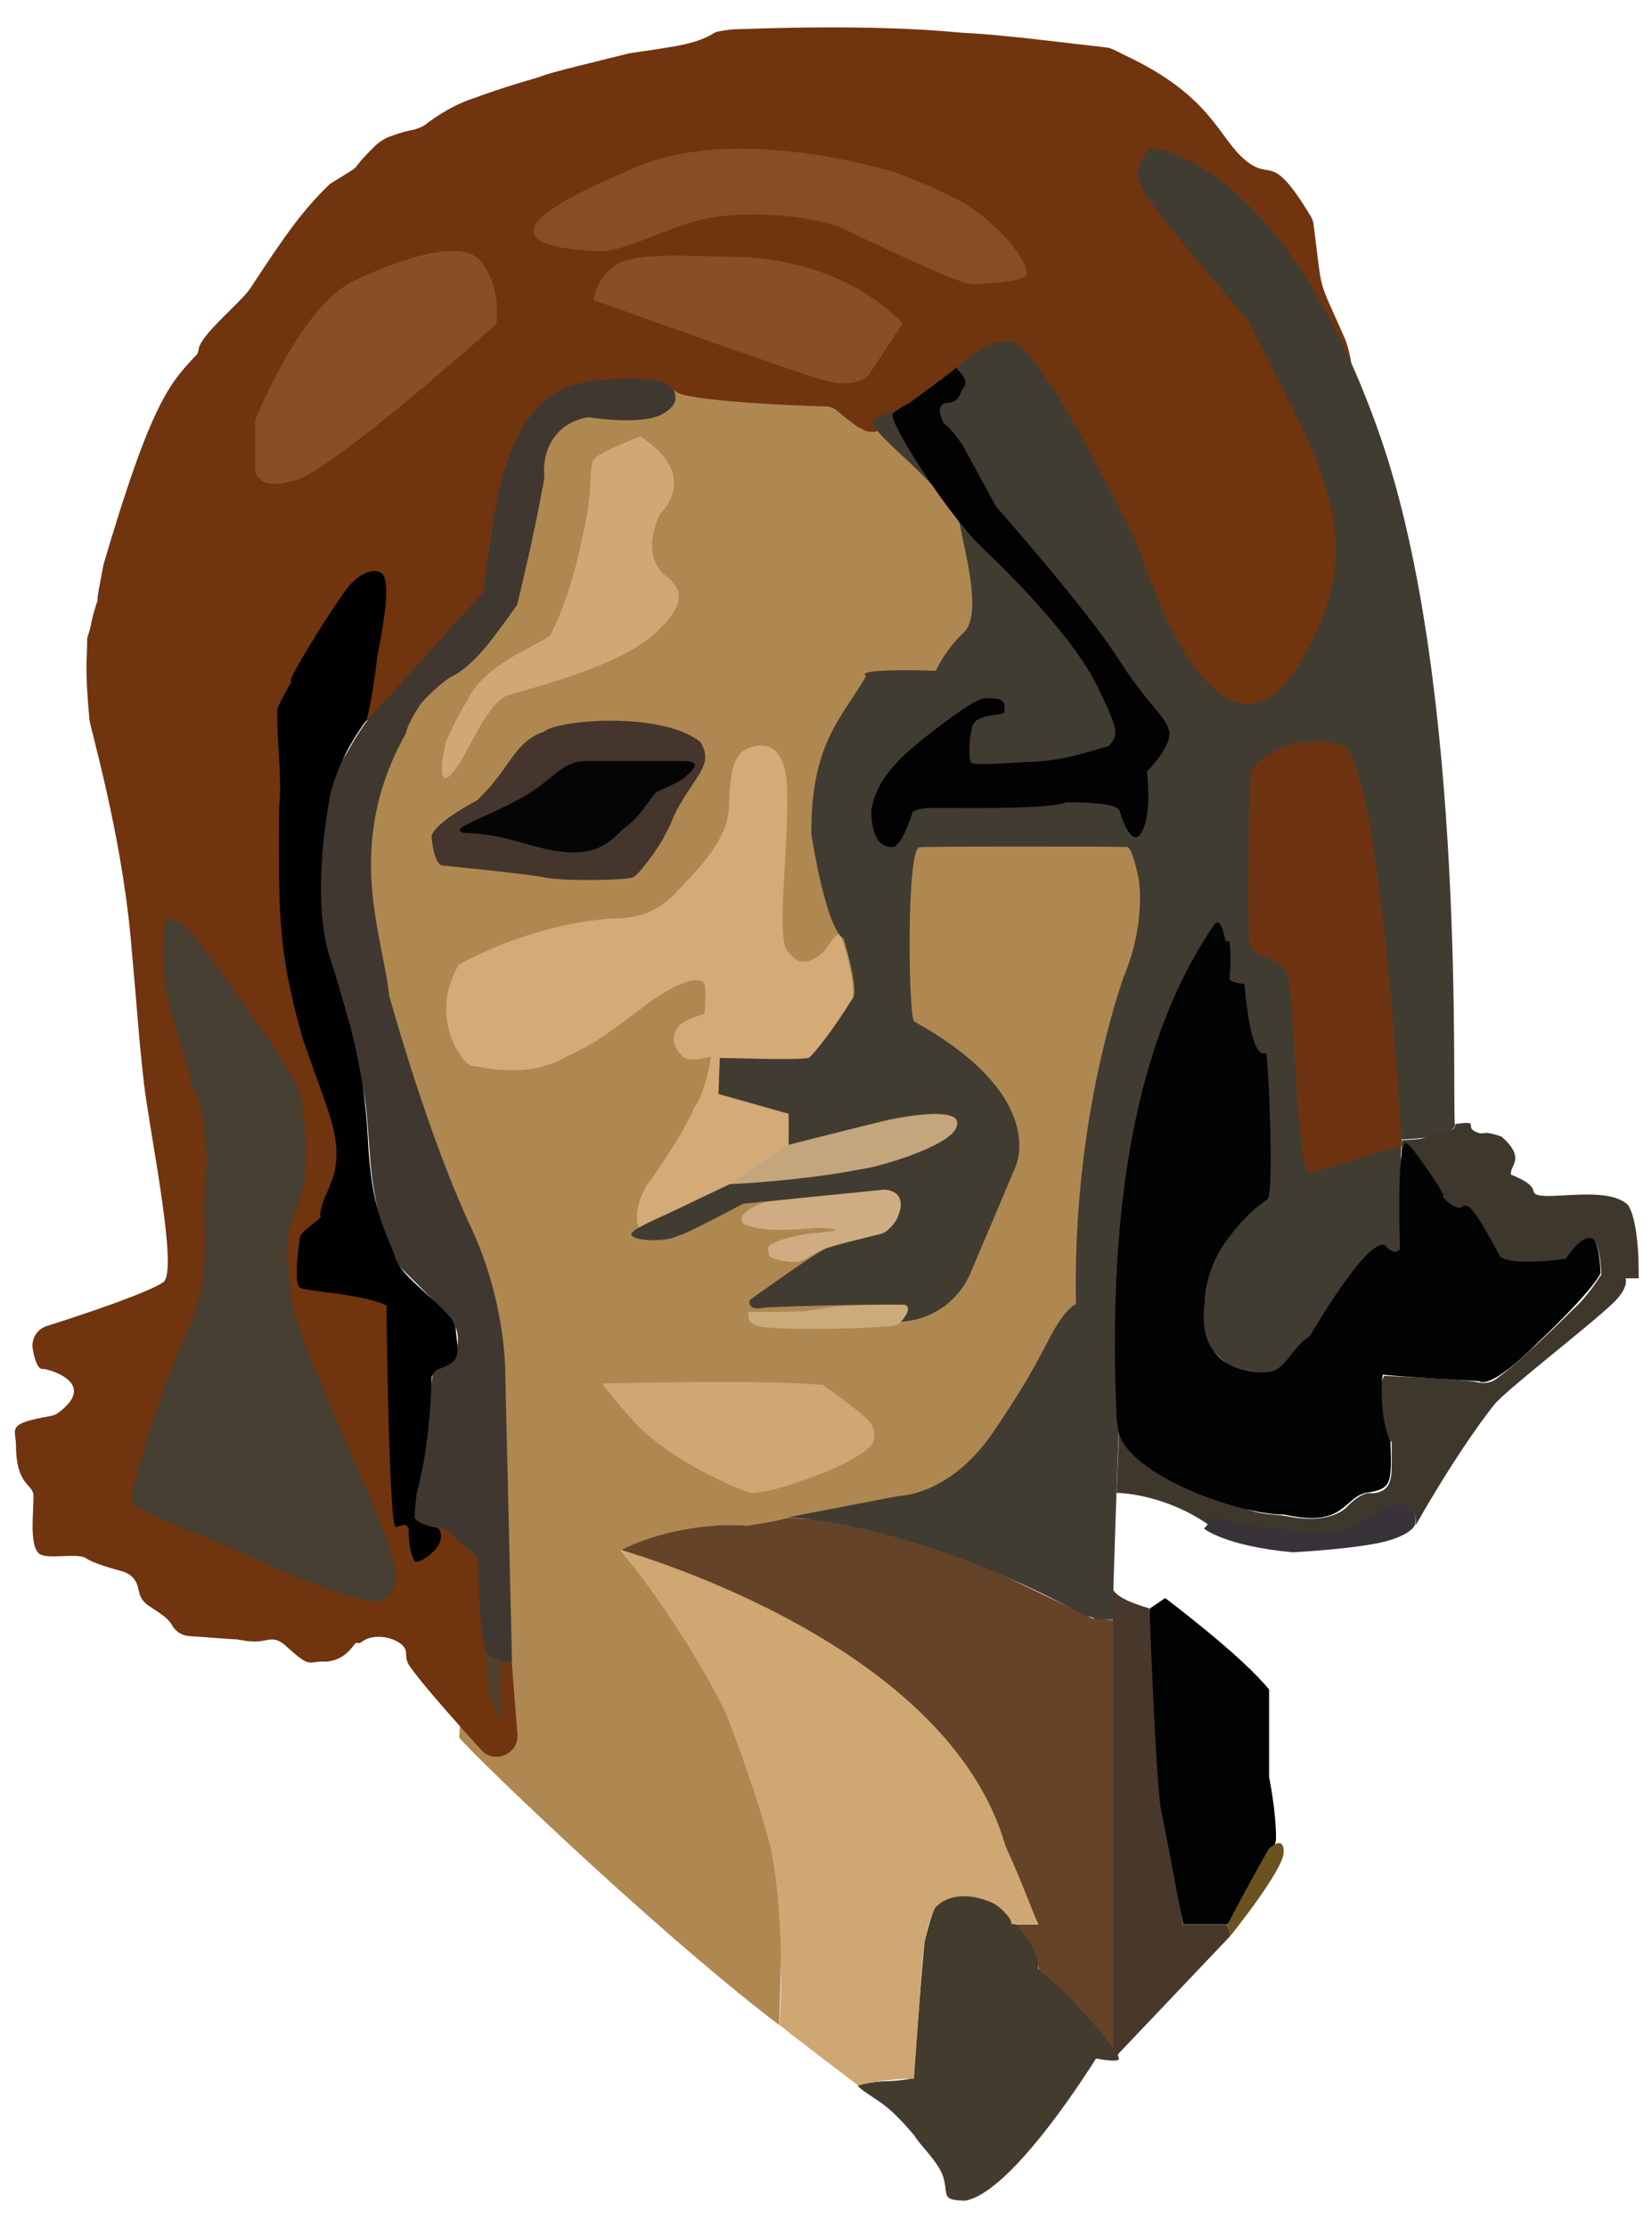 <?xml version="1.0" encoding="UTF-8"?>
<svg id="Livello_1" data-name="Livello 1" xmlns="http://www.w3.org/2000/svg" viewBox="0 0 64.24 86.61">
  <defs>
    <style>
      .cls-1 {
        fill: #af8851;
      }

      .cls-1, .cls-2, .cls-3, .cls-4, .cls-5, .cls-6, .cls-7, .cls-8, .cls-9, .cls-10, .cls-11, .cls-12, .cls-13, .cls-14, .cls-15, .cls-16, .cls-17, .cls-18, .cls-19, .cls-20, .cls-21, .cls-22, .cls-23, .cls-24, .cls-25, .cls-26, .cls-27, .cls-28, .cls-29 {
        stroke-width: 0px;
      }

      .cls-2 {
        fill: #70340f;
      }

      .cls-3 {
        fill: #52402e;
      }

      .cls-4 {
        fill: none;
      }

      .cls-5 {
        fill: #473e32;
      }

      .cls-6 {
        fill: #d1a875;
      }

      .cls-7 {
        fill: #060707;
      }

      .cls-8 {
        fill: #caab7c;
      }

      .cls-9 {
        fill: #6b5220;
      }

      .cls-10 {
        fill: #373338;
      }

      .cls-11 {
        fill: #874d23;
      }

      .cls-12 {
        fill: #413c32;
      }

      .cls-13 {
        fill: #050506;
      }

      .cls-14 {
        fill: #010202;
      }

      .cls-15 {
        fill: #cfa773;
      }

      .cls-16 {
        fill: #010101;
      }

      .cls-17 {
        fill: #403830;
      }

      .cls-18 {
        fill: #d4aa77;
      }

      .cls-19 {
        fill: #654328;
      }

      .cls-20 {
        fill: #d0ac82;
      }

      .cls-21 {
        fill: #c4a67d;
      }

      .cls-22 {
        fill: #6d3310;
      }

      .cls-23 {
        fill: #443b2f;
      }

      .cls-24 {
        fill: #020303;
      }

      .cls-25 {
        fill: #874f23;
      }

      .cls-26 {
        fill: #45362d;
      }

      .cls-27 {
        fill: #3e372b;
      }

      .cls-28 {
        fill: #020203;
      }

      .cls-29 {
        fill: #48372b;
      }
    </style>
  </defs>
  <path class="cls-14" d="M44.72,62.53l.59-.4s3.02,2.27,4.04,3.56v3.4s.27,1.29.27,2.38c0,.71-1.89,3.35-1.89,3.35h-1.72l-1-4.73s-.45-7.04-.29-7.56h0Z"/>
  <path class="cls-1" d="M17.86,67.53c-.4-.21,7.4,7.38,12.44,11.2.26-8.36.42-10.28-6.16-18.46,2.69-1.25,4.89-.94,4.89-.94l8.04-1.13,5.67-6.59,1.34-11.86,3.08-10.14-7.82-12.26-7.14-2.14-7.63-.92-4.22.58-.3,5.18-2.19,5.53-2.44,1.99-2.03,5.98,2.03,10.58,3.22,8.12-.78,15.28h0Z"/>
  <path class="cls-23" d="M35.55,83.01c.18.37,1.02,1.08,1.16,1.74.15.66-.07.78.81.81,1.88-.3,5.1-5.53,5.1-5.53,0,0,.93.19.89,0-.2-.83-1.87-2.54-3.15-3.49.21-.64-.57-1.62-.96-1.77-.11,0-.05-.12-.05-.12-.01-.02-.67-.79-.91-.95,0,.02-1.77.02-1.77.02,0,0-.25.37-.31.44-.09.11-.33,1-.41,1.33-.16,1.67-.42,5.3-.42,5.3,0,0-.35.11-1.23.13-.25.04-.79.02-.95.13-.01.13.56.45.92.71.56.4,1.02.96,1.27,1.25h0Z"/>
  <path class="cls-2" d="M33.38,16.62c-.32-.24-.6-.45-.79-.62-.14-.13-.32-.2-.51-.2-1.35-.03-5.38-.22-5.79-.57-.45-.36-1.19-.76-4.32-.02-.06.01-.14.04-.2.07-2.31,1.23-2.81,6.25-2.9,7.49-.01.18-.09.35-.2.49l-3.05,3.37c-.18.2-1.18,1.48-1.37,1.38-.2-.1.25-1.7.3-1.97.18-1.08.36-1.9.42-2.6.18-.9-.53-2.04-1.75.04-2.66,4.14-2.24,4.23-2.24,4.23l1.81,12.28,1.33,7.33c.01.09.04.16.09.24l2.04,3.82c.07.13.11.29.1.44l-.36,5.76c-.02.28.11.55.33.71l2.97,2.18c.19.14.31.35.33.59l.5,6.36c.06.77-.89,1.19-1.41.61-1.06-1.17-2.34-2.61-2.79-3.27-.1-.14-.13-.31-.13-.49.01-.51-1.18-.89-1.74-.42-.05.04-.12.03-.19.02-.1-.01-.32.64-1.14.73h-.13c-.64-.02-.47.31-1.52-.65-.09-.07-.18-.14-.3-.18-.4-.12-.51.17-1.41-.01-.04,0-.09-.01-.12-.02-.6-.03-1.19-.09-1.88-.13-.29-.02-.55-.19-.68-.44-.13-.22-.31-.36-.91-.75-.17-.11-.3-.29-.35-.48-.02-.09-.04-.17-.06-.25-.07-.29-.29-.5-.57-.59-.49-.13-1.22-.35-1.43-.51-.33-.25-1.63.09-1.87-.22-.36-.36-.17-1.7-.19-2.26-.05-.43-.68-.37-.68-1.96-.02-.61-.36-.8,1.31-1.09.13-.02.26-.07.36-.15,1.38-1.04-.04-1.58-.58-1.69-.24.07-.37-.37-.44-.8-.05-.39.18-.75.56-.87,1.59-.5,3.98-1.32,4.52-1.7.6-.43-.52-5.77-.75-7.71-.22-1.94-.22-2.4-.52-5.7-.39-4.17-1.58-8.17-1.6-8.45-.19-2.02-.09-2.3-.09-3.15,0-.05.13-.42.15-.56.07-.46.45-1.51.3-1.06-.17.5.14-1.01.17-1.19v-.03c1.86-6.33,2.58-7.1,3.64-8.21.04-.05.06-.12.07-.18.04-.58,1.64-1.83,2.02-2.41,1.38-2.11,2.05-3.04,3.05-4.01.02-.02.05-.05.09-.07,1.52-.94.49-.27,1.74-1.48.12-.12.35-.26.51-.32.96-.36.81-.17,1.33-.42.02-.01.03-.02.05-.03,1-.78,1.85-1.03,1.85-1.03.03-.01.05-.02.09-.03.22-.09,1.25-.45,2.44-.79.53-.18.26-.13,3.51-.93l.09-.02c1.7-.26,2.57-.33,3.32-.81.06-.04.63-.12.72-.12.85-.02,5.24-.22,8.84.13,1.62.09,2.58.22,5.69.58.18.02.67.3.73.32,3.36,1.59,3.58,3.19,4.64,4.06,1.04.86.96-.42,2.53,2.16.06.11.11.21.12.34.37,2.85.12,1.93,1.21,4.42.93,2.14.3,11.2.06,14.01-.03.45-.44.79-.89.75l-4.49-.44c-.28-.03-.52-.2-.65-.45l-6.42-13.11c-.2-.41-.7-.58-1.1-.36-.63.32-1.74,1.01-3.72,2.4-.07.05-.2.07-.3.07-.02,0-.03.01-.04.03-.16.63-.78.95-1.27.6h0Z"/>
  <path class="cls-4" d="M23.41,53.78s3.05.15,5.44,0"/>
  <path class="cls-15" d="M31.96,53.85c1.71,1.27,2.16,1.42,2.01,2.16-.15.75-4.09,2.16-4.76,2.01s-3.42-1.41-4.61-2.82l-1.19-1.41s6.54-.17,8.55.06h0Z"/>
  <path class="cls-29" d="M43.27,62.99v17.09l4.57-4.81s-.06-.29-.12-.44h-1.72s-.63-3.45-.87-4.56c-.21-1.59-.43-7.74-.43-7.74,0,0-1.43-.37-1.43-.82s0,1.28,0,1.28h0Z"/>
  <path class="cls-9" d="M47.74,74.83c.14-.35,1.59-2.94,1.59-2.94,0,0,.59-.59.59.11s-2.08,3.27-2.08,3.27l-.11-.44Z"/>
  <path class="cls-15" d="M23.4,53.78s.76.97,1.2,1.42c.68.71,1.52,1.34,2.44,1.85.14.07,1.28.67,1.48.74.19.06.36.17.72.25.35.07,5.24-1.27,4.72-2.42-.18-.41.09-.12-.5-.67-.31-.29-1.48-1.12-1.48-1.12l-8.57-.04h0Z"/>
  <path class="cls-15" d="M24.15,60.27s2.42,2.97,4.06,6.3c1.32,3.37,1.78,5.36,1.78,5.36,0,0,.57,2.67.32,6.79.16.16,3.06,2.36,3.06,2.36,0,0,1.11-.28,2.17-.26l.3-4.21s.04-1.5.52-2.43c0,0,.65-.87,2.21-.21.37.16.77.67.75.75-.01.04.02.09.06.09h.96s-1-4.45-1.93-6.21c-2.11-3.64-9.35-6.94-14.27-8.35h0Z"/>
  <path class="cls-19" d="M43.27,62.99l-.79-.07-4.88-2.35-4.17-1.33s-1.98-.22-2.79-.22c-.9.2-.21.07-1.59.3-1.44-.14-3.48.22-4.89.94.85.27,12.72,3.73,14.94,11.51.63,1.4.79,1.87,1.27,3.05h-.96s.1-.11.57.6c.48.7.4,1.18.4,1.18,0,0,.53.29,1.87,1.77s1.04,1.43,1.04,1.43v-16.8Z"/>
  <path class="cls-5" d="M7.49,36.34s-.7-.91-1.04-.55c-.11.64-.19,1.72.09,3.04s.51,1.7.86,3.04c.34,1.33.34.28.66,3.08,0,0-.13,1.51-.11,2.34s.21,2.57-.75,4.65c-.97,2.1-2.19,6.09-2.08,6.46.19.36,3.8,1.75,3.8,1.75,0,0,2.47,1.22,4.41,1.81.92.29,1.26.48,1.78.06.51-.43.39-1.28-1.07-4.62s-2.5-5.72-2.74-6.92c.02-1.22-.44-1.71.13-3.23.14-.37.8-1.52.25-4.68-.13-.87-4.18-6.25-4.18-6.25h0Z"/>
  <path class="cls-25" d="M9.92,18.3v-1.96s1.73-4.37,3.8-5.4c1.07-.53,4.07-1.8,4.93-.83.89,1.01.65,2.49.65,2.49,0,0-6.24,5.59-7.78,6.06-1.54.48-1.6-.35-1.6-.35h0Z"/>
  <path class="cls-25" d="M23.07,11.66s7.56,2.72,8.89,3.1c1.32.4,1.82-.18,1.82-.18l1.32-2s-2.16-2.6-6.78-2.6c-1.14,0-3.5-.21-4.32.29s-.92,1.39-.92,1.39h0Z"/>
  <path class="cls-11" d="M32.59,8.8c.56.24,4.71,2.31,5.3,2.26.66-.06,1.8-.1,2.01-.35.18-.2-.42-1.35-1.89-2.47-.93-.71-3.15-1.53-3.33-1.58-1.88-.53-6.93-1.69-10.36.02-.35.18-7.19,2.84-.98,3.09,1.01.04,2.95-1.16,4.59-1.35,2.4-.3,4.46.29,4.67.39h0Z"/>
  <path class="cls-26" d="M18.59,31.07c1.19-1.09,1.39-2.23,2.55-2.62.6-.49,4.63-.79,6.1.4.45.75.01,1.13-.59,2.08s-.4.85-.79,1.53c-.22.48-1.11,1.68-1.28,1.66-.4.11-2.72.14-3.36,0s-4.02-.47-4.02-.47c0,0-.31.03-.42-1.13.1-.55,1.82-1.43,1.82-1.43h0Z"/>
  <path class="cls-13" d="M17.88,32.3c-.16-.16,1.35-.67,2.5-1.34,1.16-.66,1.46-1.37,2.4-1.37h3.94s.35.03.3.19c-.05.15-.22.28-.41.46-.18.18-1.01.49-1.12.59-.13.1-.65,1.01-1.19,1.34-.39.33-.79.95-1.92.97s-2.28-.51-3.28-.66c-1.01-.16-1.06-.02-1.22-.18h0Z"/>
  <path class="cls-8" d="M29.12,51s.97.03,2-.02c.37,0,.68-.11,1.41-.18.56-.05,1.37-.1,2.64-.06.24-.01.17.81-.6.82-.16.02-.15.01-.6.04-1.4.1-4.48.1-4.6-.09-.37-.12-.26-.51-.26-.51h0Z"/>
  <path class="cls-7" d="M32.02,42.84c.07-.14.71-.61,1.34-1.11.42-.33.72-.65,1-.92.24-.27.55-.41.52.1.04.29.12,2.14.07,2.15-.1.02-3.02-.01-2.93-.21h0Z"/>
  <path class="cls-6" d="M17.35,28.79s-.47,1.99.18,1.33c.65-.66,1.11-2.32,2.07-3.03.91-.33,4.31-1.08,5.85-2.45,1.53-1.37.85-1.92.39-2.29s-.72-1.24-.18-2.35c.62-.66,1.08-1.83-.75-3.03,0,0-1.69.63-1.84.92-.17.25,0,1.41-.44,3.04,0,0-.32,1.95-1.21,3.73-.15.3-2.65,1.12-3.25,2.6-.29.37-.81,1.53-.81,1.53h0Z"/>
  <path class="cls-17" d="M16.6,55.71c-.04.82-.52,2.57-.45,3.23.11.27.24.43.92.44.4.06,1.52,1.23,1.52,1.23,0,0,.02,3.06.37,3.7.39.39.95.3.95.3l-.26-11.16s.05-2.74-1.31-5.68c-1.46-3.09-2.77-7.51-3.2-9.03-.24-2.35-1.8-5.88.64-10.22.06-.33.36-.81.53-1.08s1.01-1.04,1.31-1.17.87-.61,1.32-1.18c.44-.55.82-1.07,1.17-1.58.14-.56.27-1.13.4-1.7.25-1.1.47-2.17.66-3.23-.01-.12-.14-1.1.58-1.81.42-.42.92-.51,1.12-.55.19.03,2.08.31,2.87-.11.15-.09.46-.26.52-.56.02-.1.01-.21-.04-.34-.32-.71-3.02-.53-3.96-.22-.95.31-2.08,1.06-2.82,3.93-.24.87-.66,4.12-.66,4.12l-4.48,4.95c-.1.14-.41.56-.65,1s-.56.9-.56.9c0,0-.48,1.98-.58,2.35-.25,3.04.12,4.62.55,5.83.2.44.5,1.62.5,1.62,0,0,.49,2.35.58,2.78.14.66.15,1.32.27,2.77s.68,3.56.68,3.56c0,0,2.42,2.36,2.56,2.63s.27.78,0,1.34c-.24.24.01.21-.47.33-.42.11-.36.39-.36.39,0,0-.16,1.17-.21,2.21h0Z"/>
  <path class="cls-16" d="M11.34,26.49s-.53.93-.55,1.06c-.06,1.03.2,2.71.06,3.83,0,3.88-.1,5.39.9,8.93.93,2.76,1.52,3.76,1.28,5.16-.1.43-.35.98-.35.98,0,0-.13.2-.24.78.22.12-.75.59-.78.88s-.26,1.79,0,1.95,2.49.24,3.37.7c0,.47.1,8.66.36,8.61s.36-.19.5.05c0,1.02.24,1.27.24,1.27.1.18,1.38-.59.92-1.28-.95-.16-.92-.44-.92-.44-.01-1.29.53-1.68.66-5.45.19-.39.27-.22.72-.5s.24-.81.21-1.36c0-.64-2.14-1.96-2.33-2.73-.44-1.21-.95-1.87-1.09-4.75-.15-2.89-.9-5.14-1.48-6.98-.58-1.84-.3-4.61.01-6.2s1.42-2.99,1.42-2.99c0,0,.21-.67.42-2.47.28-1.46.5-2.78.22-3.2-.15-.24-.85-.24-1.47.64-.82,1.14-2.24,3.48-2.11,3.49h0Z"/>
  <path class="cls-18" d="M17.86,37.49s2.76-1.58,5.96-1.78c.95,0,1.78-.26,2.44-.98.66-.73,2.04-1.96,2.09-3.36.03-1.39.18-1.82.51-2.15.24-.18,1.68-.88,1.75,1.47.07,2.34-.44,5.67,0,6.26s.73.49,1.13.28c.41-.21.66-.91.91-.91.21.39.66,2.08.47,2.56s-1.37,2.14-1.67,2.26c-.64.06-3.46,0-3.46,0l-.05,1.4,2.73.77v1.37l-2.29,1.37-3.53,1.7s-.32-.57.3-1.67c.49-.62,1.62-2.38,1.85-3.04.41-.43.65-1.97.65-1.97,0,0-.94.3-1.13-.03,0,0-.67-.56-.07-1.2.31-.26.95-.42.95-.42,0,0,.07-.9,0-1.16s-.77-.3-2.23.77c-1.44,1.07-1.94,1.51-3.1,2.03-1.62.97-3.49.36-3.67.39-.39.01-1.78-1.88-.55-3.96h0Z"/>
  <path class="cls-21" d="M34.39,43.6c1.52-.36,2.81-.36,2.81,0,.28.72-2.15,1.5-3.2,1.75-.36.1-.73.18-1.59.32-1.62.26-4.03.39-4.03.39l2.15-1.5s3.39-.89,3.86-.96h0Z"/>
  <path class="cls-20" d="M29.65,46.77s-1.17.41-.71.83c.71.26,1.37.26,2.77.14.87,0,1.31.11-.27.22,0,0-1.63.26-1.57.59.05.32-.04.34.66.49,1.03.12.58-.26,2.14-.68s1.75-.29,2.15-.88c.39-.57.26-1.27-.52-1.23.01.01-4,.37-4.65.51-.65.15,0,.01,0,0h0Z"/>
  <path class="cls-12" d="M36.41,26.08s-3.23-.12-2.73.2c-.88,1.57-2.16,2.55-2.13,6.17.66,3.96,1.25,4.03,1.25,4.03,0,0,.67,2.16.32,2.39-.7,1.13-1.43,2.07-1.67,2.26-.52.1-2.63.01-3.46,0l-.05,1.4,2.73.77v1.2l3.8-.95s3.22-.73,2.7.32c-.32.71-3,1.51-3.65,1.58-2.38.47-5.15.59-5.15.59,0,0-1,.48-2.01.96-1.02.49-2.1.9-1.74,1.08.21.13.49.11.64.14.89-.01.89-.11,1.22-.21s2.42-1.21,2.42-1.21l5.49-.55s1.02,0,.48,1.16c0,0-.22.39-.55.55-.81.19-.88.22-.88.22,0,0-.66.15-1.31.35-.55.26-2.97,2.01-2.97,2.01,0,0-.16.47.62.29,3.18-.13,5.38-.11,5.38-.11,0,0,.42.05-.13.67,1.87-.14,2.57-1.55,2.71-1.9.15-.34,1.73-4.08,1.73-4.08,0,0,1.4-2.74-3.91-5.69-.24,0-.32-6.74.19-6.78s7.85-.03,8.08-.01c.21.01.45,1.24.45,1.24,0,0,.31,1.7-.6,3.85-.5,1.47-1.97,6.31-1.84,12.68,0,0-.33.12-.82.95s-.74,1.6-2.42,4.06c-1.68,2.45-3.65,2.45-3.65,2.45l-4.31.83s4.76.12,11.52,3.81c.72.17.15.17,1.11.17.03-2.73.62-17.39.62-17.39l3.25-9.34s.58-.76.58,2.07c.49,0,.63.03.63.03v.87s.46,1.87.89,2.25v4.99s-3.4,2.89-2.27,5.85c1.55,1.79,2.67,1.1,2.67,1.1.75-.62,1.35-1.03,1.35-1.03,0,0,1.47-2.99,2.21-3.58.3-.48,1.42.27,1.42.27,0,0-.24-.75-.13-4.76,0,0,1.88-.03,2.09-.53-.14-.73.5-17.02-2.91-26.81-3.41-9.79-8.08-11.26-9-11.19-.74,1.21-1.05.94,3.84,6.66,2.99,5.8,4.79,8.57,2.15,13.18-3.37,5.78-6.43-4.47-6.43-4.47,0,0-3.65-7.49-4.83-7.85s-3.22,1.99-3.22,1.99c-.09-.03-1.5.85-2.04.91-.97.36,2.18,2.09,3.18,4.17.18,1.05.9,3.52.16,4.23-.76.71-1.1,1.51-1.1,1.51h0Z"/>
  <path class="cls-27" d="M43.51,55.72l-.09,2.32s1.78,0,3.56,1.23l.26-.3s2.3,1.26,4.68.57c.68-.02,2.34-1.02,2.34-1.02,0,0,.9-.09.79.8-.14.22,1.48-2.7,3.03-4.68.45-.58,3.68-3.05,4.67-4,.62-.61.46-.94.46-.94h.51s.06-2.1-.41-2.85c-.78-.76-3.03-.18-3.57-.41-.24-.1.15-.32-.98-.77-.09-.34.62-.61-.37-1.48-.86-.3-.61,0-1.03-.2-.41-.2.22-.43-.76-.29-.03.27-.12.22-1.37.58-.43.04-.72.05-.72.05,0,.18-.02.44-.01.61.04-.21.07-.44.18-.47.04.01.09.05.17.15.07.11.5.63.75,1.01s.52.82.55.9c.02.07-.04.06.19.27.25.19.29.17.43.19.11,0,.12-.06.19-.07s.2-.05.87,1.06c.5.92.42,1.01.85,1.06s1.92.1,2.23-.05c.49-.66.71-.74.71-.74,0,0,.29-.17.43.06.06.14.1.18.18.67.02.25.04.48.04.58-.05.05-.5.82-1.1,1.35-2.26,2.24-2.9,2.63-2.9,2.63,0,0-.28.32-.81.2s-3.64-.25-3.64-.25c0,0-.52.98.17,2.35.15.31.11.22.11.22,0,0,.03-.18.02.52-.01.71.1,1.42-.77,1.48-.39-.1-.95.5-.95.5,0,0-.59.77-2.45.37-.44-.06-.93-.04-1.54-.28-1.29-.49-4.06-1.28-4.88-2.96h0Z"/>
  <path class="cls-24" d="M43.46,55.34c-.09,1.87,4.76,3.58,6.46,3.54,2.43.55,2.31-.7,3.25-.85s.96-.33.9-2.02c-.45-.85-.35-2.63-.28-2.57.06.05,3.74.26,3.74.26,0,0,.36.41,2.28-1.51,2.24-2.13,2.43-2.69,2.43-2.69,0,0-.02-1.21-.33-1.35-.44-.15-1.02.79-1.02.79,0,0-2.09.31-2.56-.09-.91-1.7-1.23-2.13-1.46-1.94s-.79-.33-.73-.4c.06-.06-1.33-2.15-1.48-2.07-.37.16-.22,4.12-.22,4.12,0,0-.19.32-.58-.15-.7-.28-2.75,3.25-2.93,3.54-.66.4-.9,1.22-1.48,1.37s-3.02,0-2.6-2.72c0-1.48,1.27-3.21,2.45-3.98.26-.49,0-5.62-.06-5.67s-.56.51-.85-2.69c-.61-.07-.58-.2-.58-.2,0,0,.09-.85,0-1.44-.01-.07-.21.01-.16-.06-.1-.48-.22-.85-.42-.63-2.38,3.46-4.29,9.2-3.8,19.39h0Z"/>
  <path class="cls-28" d="M37.42,17.28l1.31,2.41s3.54,4.01,4.74,5.9c1.2,1.88,1.94,2.31,2,2.89s-.87,1.52-.87,1.52c0,0,.19,1.39-.13,2.2s-.7.07-.94-.68c-.09-.25-.93-.33-2.07-.33-.64.28-3.76.22-5.21.22-.62.01-.76.16-.76.16,0,0-.35,1.18-.73,1.36-.71.06-.87-.71-.88-1.41.19-1.28,1.2-2.17,2.38-3.08.74-.57,1.68-1.27,2.04-1.29.94-.06.75.34.75.53s-1.26,0-1.26.7c-.07.09-.16,1.09-.03,1.26s1.89-.03,2.4-.02c.04,0,.75-.04,1.36-.18.79-.17,1.53-.44,1.6-.43.34-.46.46-.45-.42-2.27-.88-1.83-3.08-4.09-4.47-5.41s-3.72-4.99-3.51-5.23c-.03.11-.13-.04.64-.43.39-.29,1.84-1.34,1.81-1.37.21.21.51.5.31.76-.2.26-.13.55-.62.6-.49.04-.29.51-.16.8.3.19.72.83.72.83h0Z"/>
  <path class="cls-10" d="M50.28,60.35s2.75-.14,3.8-.48c1.05-.34.96-.7.96-.7,0,0,.09-.56-.56-.66-.72-.11-1.52,1-2.86,1.04s-3.31-.22-4.4-.59l-.4.47s.81.68,3.45.92h0Z"/>
  <path class="cls-3" d="M19.48,64.56s-.07,1.29,0,1.99-.44-.49-.51-1c-.04-.32-.07-.88-.09-1.23-.01-.19-.01-.32-.01-.32,0,0-.05.46.61.56h0Z"/>
  <path class="cls-22" d="M48.63,29.97s-.22,6.26,0,6.82,1.17.33,1.44,1.11.33,7.86.89,7.7c1.33-.39,3.55-1.05,3.55-1.05,0,0-.85-15.2-2.33-15.58-2.43-.62-3.55,1-3.55,1Z"/>
</svg>